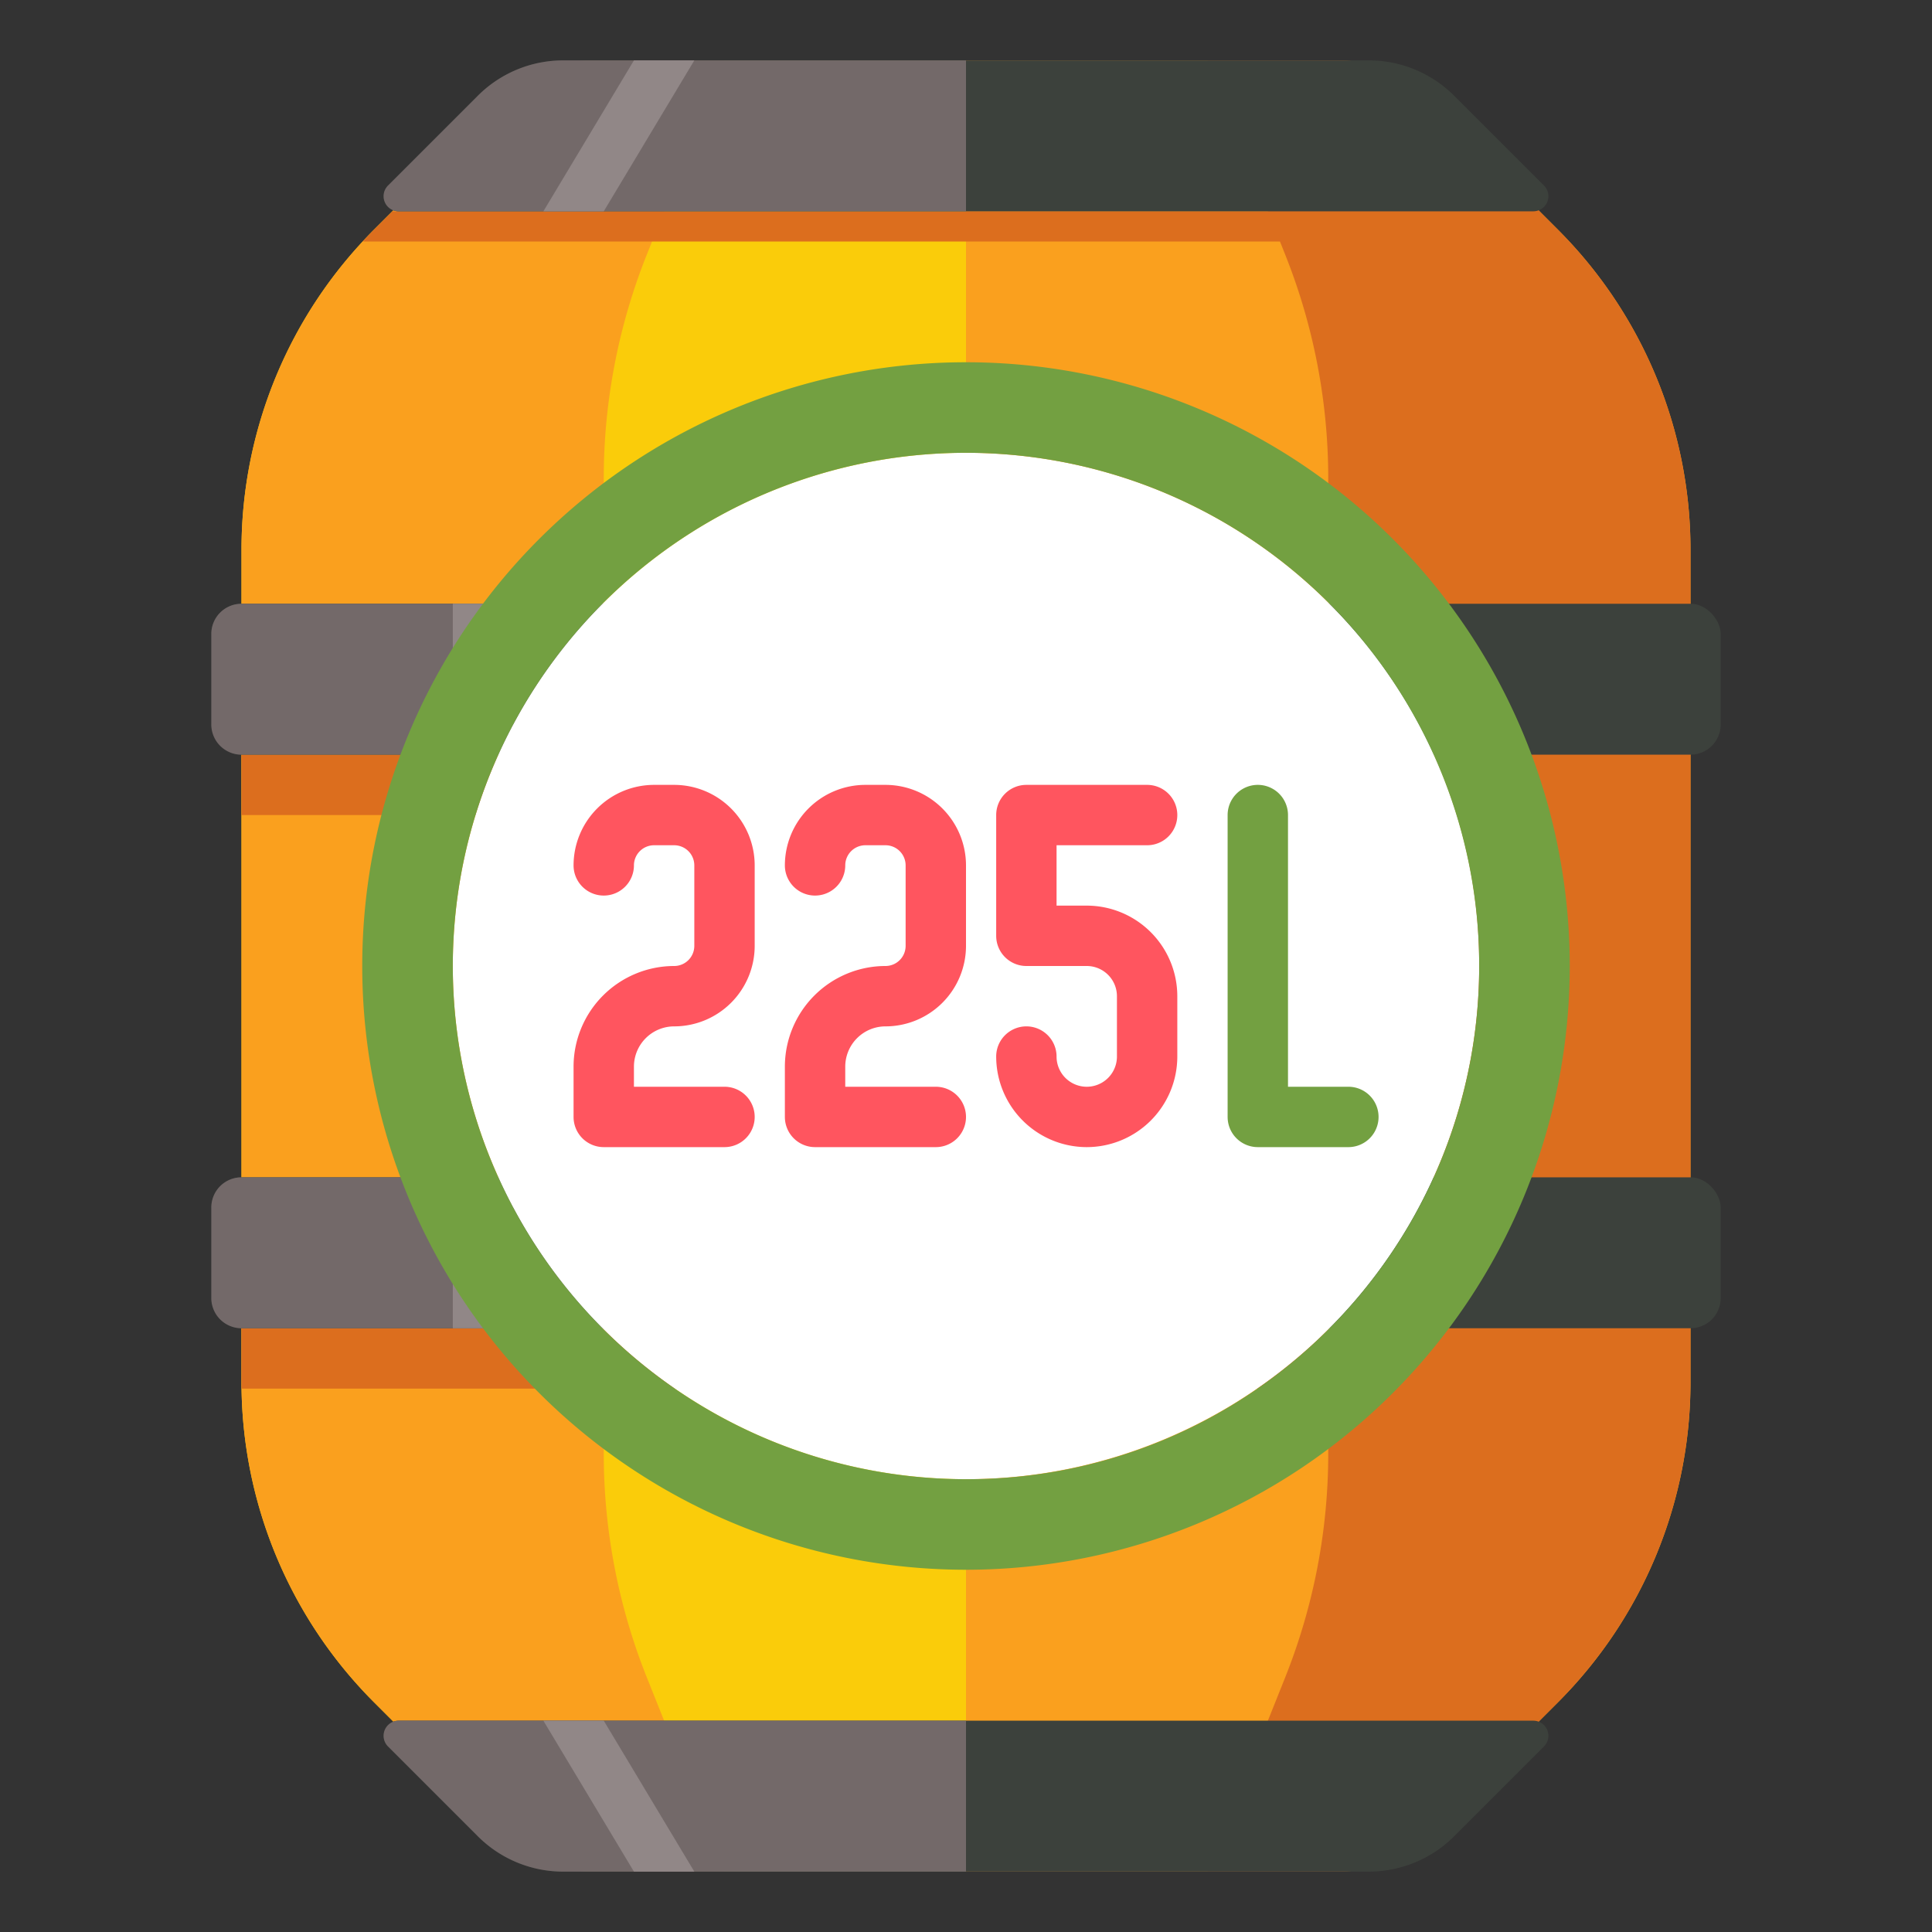 <svg xmlns="http://www.w3.org/2000/svg" viewBox="0 0 512 512"><rect x="0" y="0" width="512" height="512" fill="#333333" stroke="none"/><title>80 Winery Icons - Expanded</title><path d="M256,16h98.745a32,32,0,0,1,22.628,9.373l35.48,35.48A120,120,0,0,1,448,145.706V366.294a120,120,0,0,1-35.147,84.853l-35.48,35.48A32,32,0,0,1,354.745,496H256Z" fill="#faa01e"/><path d="M256,16H157.255a32,32,0,0,0-22.628,9.373l-35.48,35.48A120,120,0,0,0,64,145.706V366.294a120,120,0,0,0,35.147,84.853l35.48,35.48A32,32,0,0,0,157.255,496H256Z" fill="#facc0a"/><path d="M192,16,171.444,67.391A159.991,159.991,0,0,0,160,126.813V385.187a159.991,159.991,0,0,0,11.444,59.422L192,496H157.255a32,32,0,0,1-22.628-9.373l-35.48-35.48A120,120,0,0,1,64,366.294V145.706A120,120,0,0,1,99.147,60.853l35.48-35.48A32,32,0,0,1,157.255,16Z" fill="#faa01e"/><path d="M412.853,60.853l-35.48-35.48A32,32,0,0,0,354.745,16H320l16,40H104l-4.853,4.853c-1.03,1.03-2.033,2.083-3.022,3.147H339.2l1.356,3.391A159.991,159.991,0,0,1,352,126.813V200H64v16H352V352H64v14.294c0,.57.013,1.138.021,1.706H352v17.187a159.991,159.991,0,0,1-11.444,59.422L320,496h34.745a32,32,0,0,0,22.628-9.373l35.48-35.48A119.991,119.991,0,0,0,447.979,368h0c.008-.568.021-1.136.021-1.706V145.706A120,120,0,0,0,412.853,60.853Z" fill="#dc6e1e"/><path d="M149.255,16h213.49a32,32,0,0,1,22.628,9.373l23.8,23.8A4,4,0,0,1,406.343,56H105.657a4,4,0,0,1-2.829-6.828l23.8-23.8A32,32,0,0,1,149.255,16Z" fill="#3c413c"/><rect x="56" y="160" width="400" height="40" rx="8" ry="8" fill="#3c413c"/><rect x="56" y="312" width="400" height="40" rx="8" ry="8" fill="#3c413c"/><path d="M256,16H149.255a32,32,0,0,0-22.628,9.373l-23.8,23.8A4,4,0,0,0,105.657,56H256Z" fill="#736969"/><path d="M256,160H64a8,8,0,0,0-8,8v24a8,8,0,0,0,8,8H256Z" fill="#736969"/><path d="M256,312H64a8,8,0,0,0-8,8v24a8,8,0,0,0,8,8H256Z" fill="#736969"/><polygon points="168 16 144 56 160 56 184 16 168 16" fill="#918787"/><path d="M149.255,496h213.49a32,32,0,0,0,22.628-9.373l23.8-23.8A4,4,0,0,0,406.343,456H105.657a4,4,0,0,0-2.829,6.828l23.8,23.8A32,32,0,0,0,149.255,496Z" fill="#3c413c"/><path d="M256,496H149.255a32,32,0,0,1-22.628-9.373l-23.8-23.8A4,4,0,0,1,105.657,456H256Z" fill="#736969"/><polygon points="168 496 144 456 160 456 184 496 168 496" fill="#918787"/><rect x="120" y="312" width="16" height="40" fill="#918787"/><rect x="120" y="160" width="16" height="40" fill="#918787"/><path d="M352.167,159.833A136,136,0,1,0,392,256,135.112,135.112,0,0,0,352.167,159.833Z" fill="#fff"/><path d="M256,96A160,160,0,1,0,416,256,160,160,0,0,0,256,96Zm0,296a136,136,0,1,1,96.167-39.833A135.112,135.112,0,0,1,256,392Z" fill="#73a041"/><path d="M192,304H160a8,8,0,0,1-8-8V282.667A26.7,26.7,0,0,1,178.667,256,5.34,5.34,0,0,0,184,250.667V229.333A5.34,5.34,0,0,0,178.667,224h-5.334A5.34,5.34,0,0,0,168,229.333a8,8,0,0,1-16,0A21.357,21.357,0,0,1,173.333,208h5.334A21.357,21.357,0,0,1,200,229.333v21.334A21.357,21.357,0,0,1,178.667,272,10.679,10.679,0,0,0,168,282.667V288h24a8,8,0,0,1,0,16Z" fill="#ff555f"/><path d="M248,304H216a8,8,0,0,1-8-8V282.667A26.7,26.7,0,0,1,234.667,256,5.34,5.34,0,0,0,240,250.667V229.333A5.34,5.34,0,0,0,234.667,224h-5.334A5.34,5.34,0,0,0,224,229.333a8,8,0,0,1-16,0A21.357,21.357,0,0,1,229.333,208h5.334A21.357,21.357,0,0,1,256,229.333v21.334A21.357,21.357,0,0,1,234.667,272,10.679,10.679,0,0,0,224,282.667V288h24a8,8,0,0,1,0,16Z" fill="#ff555f"/><path d="M288,304a24.027,24.027,0,0,1-24-24,8,8,0,0,1,16,0,8,8,0,0,0,16,0V264a8.009,8.009,0,0,0-8-8H272a8,8,0,0,1-8-8V216a8,8,0,0,1,8-8h32a8,8,0,0,1,0,16H280v16h8a24.027,24.027,0,0,1,24,24v16A24.027,24.027,0,0,1,288,304Z" fill="#ff555f"/><path d="M357.333,304h-24a8,8,0,0,1-8-8V216a8,8,0,0,1,16,0v72h16a8,8,0,1,1,0,16Z" fill="#73a041"/></svg>